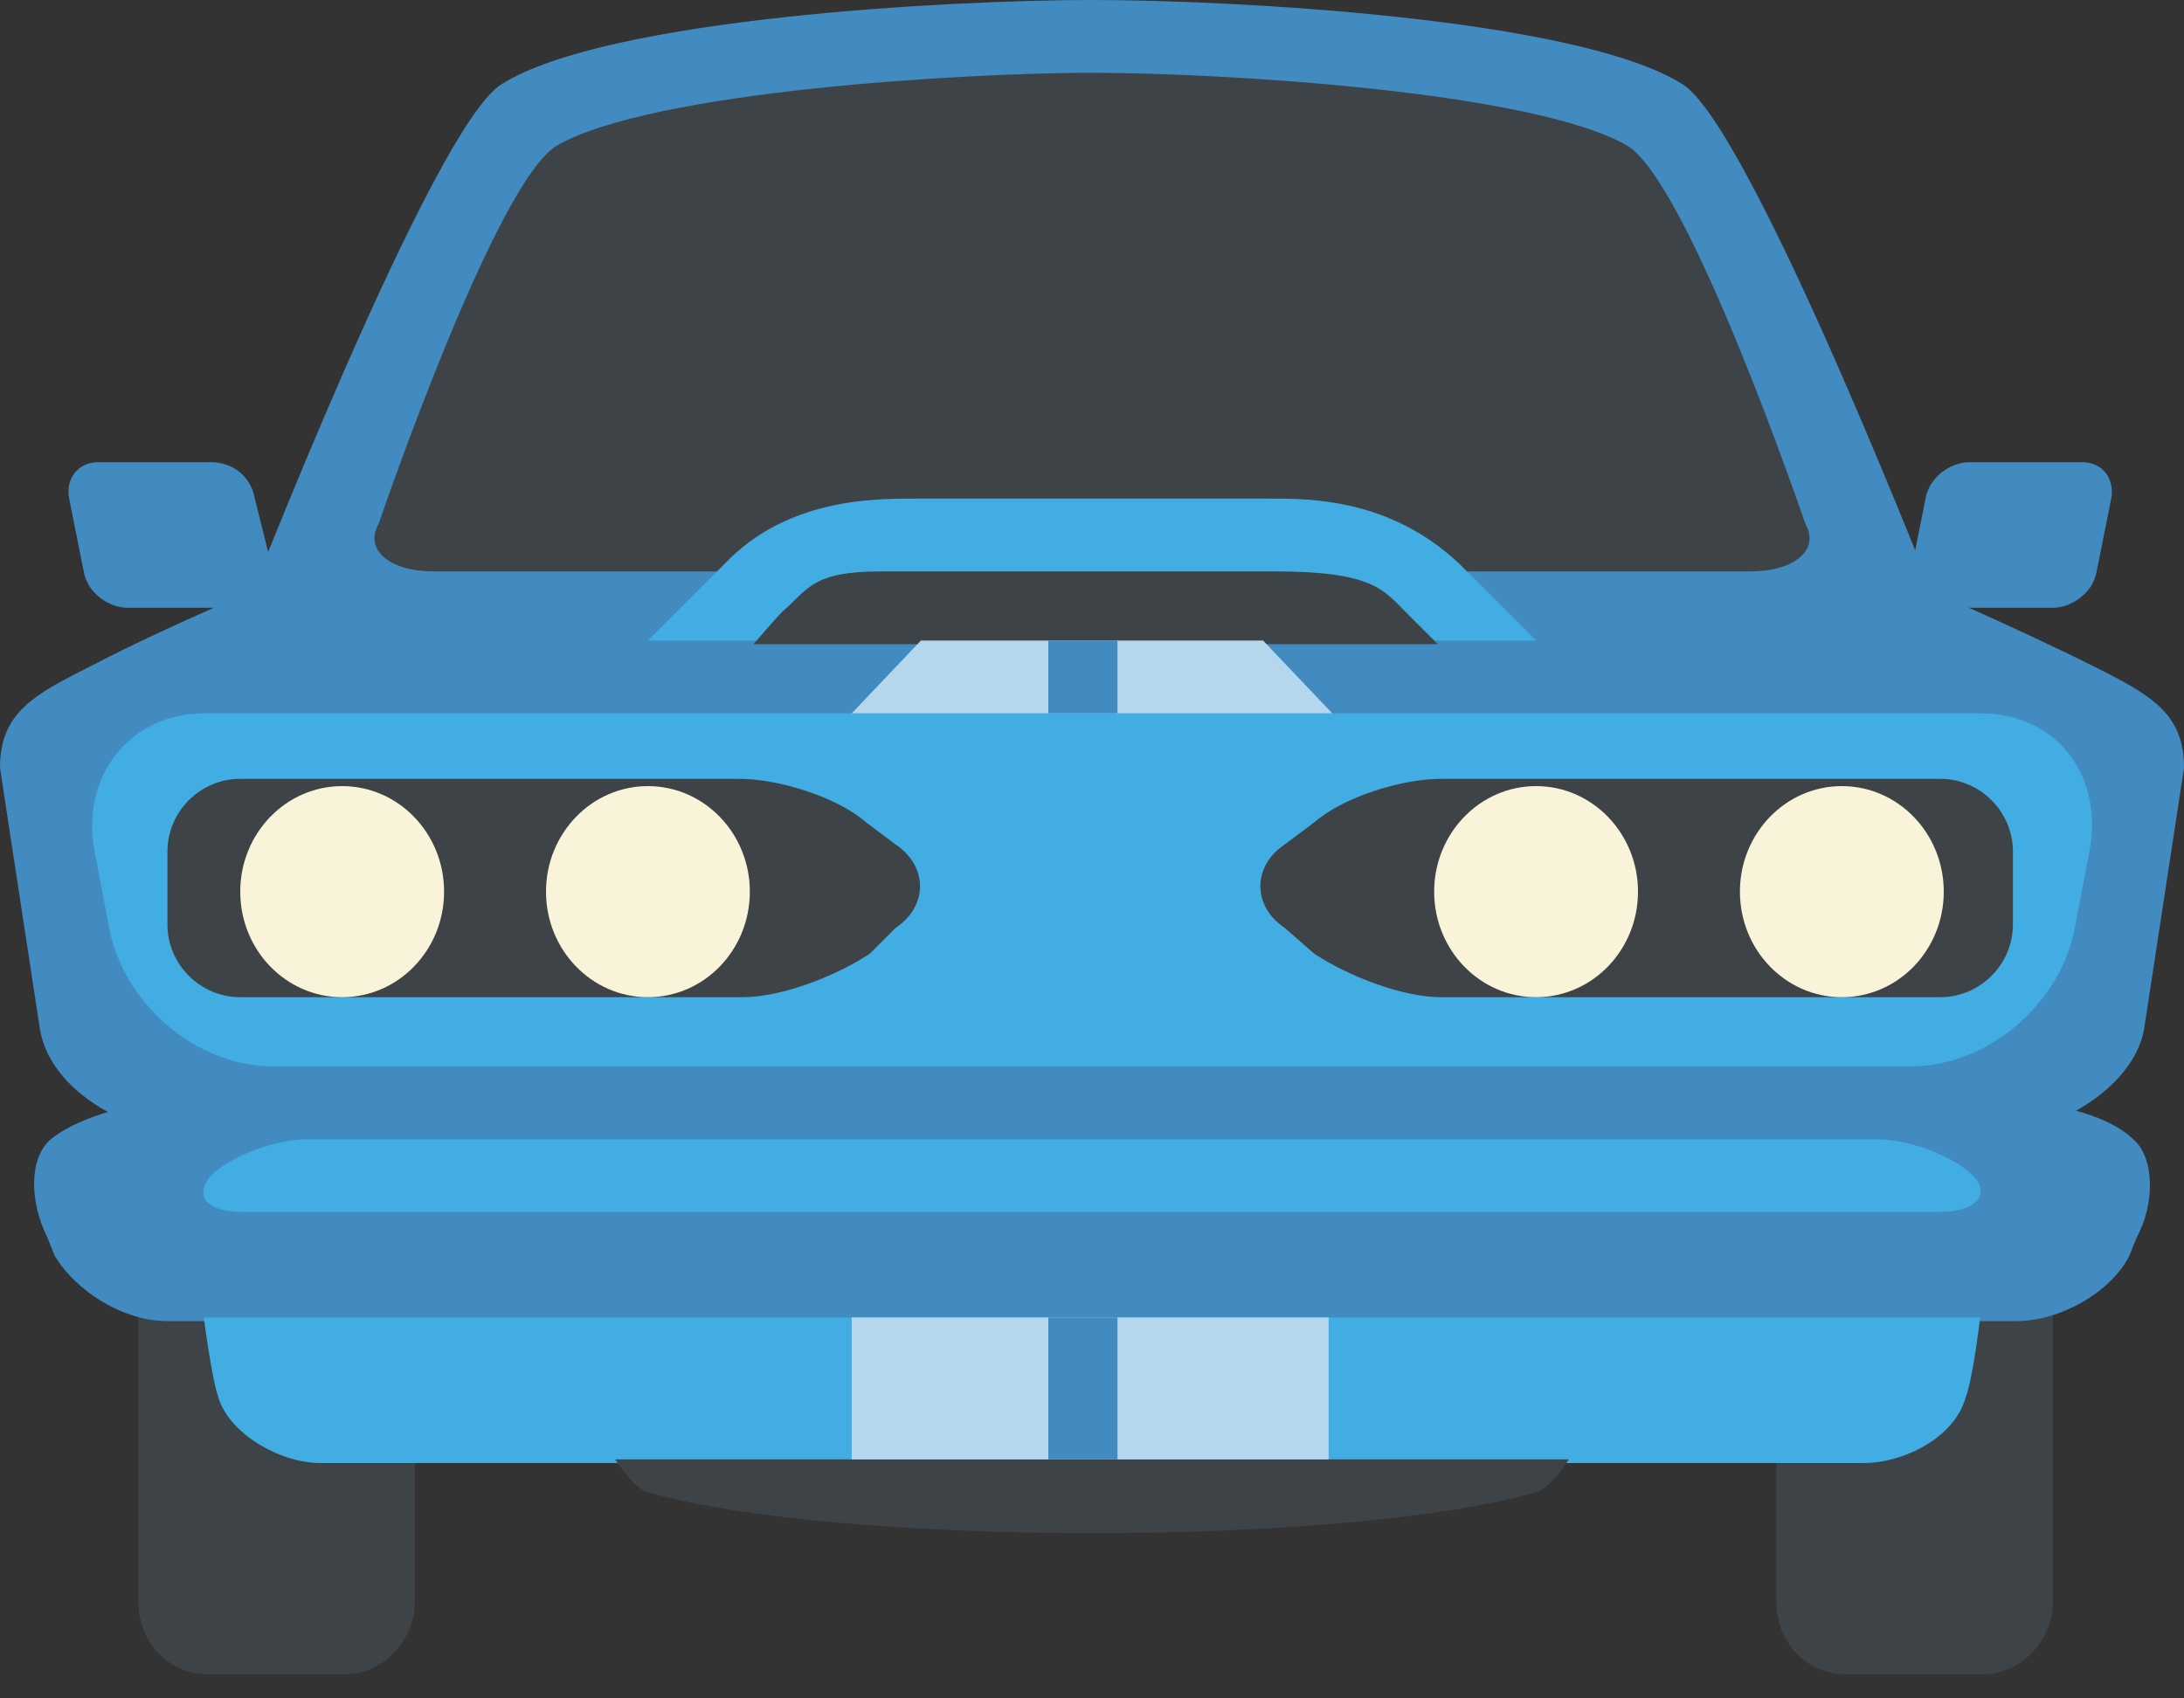 <svg width="18" height="14" viewBox="0 0 18 14" fill="none" xmlns="http://www.w3.org/2000/svg">
<rect x="0" y="0" width="18" height="14" fill="#333333" stroke="none"/>
<path d="M16.02 5.13C16.02 5.13 14.43 1.02 13.86 0.69C12.99 0.15 10.17 0 9 0C7.83 0 5.01 0.15 4.14 0.69C3.57 1.02 1.98 5.13 1.98 5.13H16.02Z" fill="#428BC1"/>
<path d="M1.14 10.29V13.2C1.14 13.53 1.38 13.8 1.71 13.8H2.85C3.15 13.8 3.42 13.53 3.42 13.2V10.26H1.14V10.29ZM14.64 10.29V13.2C14.64 13.53 14.88 13.8 15.21 13.8H16.35C16.65 13.8 16.92 13.53 16.92 13.2V10.26H14.64V10.29Z" fill="#3E4347"/>
<path d="M17.55 10.35C17.4 10.65 16.98 10.89 16.62 10.89H1.38C1.02 10.89 0.63 10.65 0.45 10.35L0.39 10.2C0.24 9.9 0.24 9.54 0.42 9.39C0.6 9.24 1.02 9.09 1.38 9.09H16.62C16.98 9.09 17.4 9.21 17.58 9.39C17.76 9.54 17.76 9.93 17.61 10.2L17.55 10.35Z" fill="#428BC1"/>
<path d="M16.26 9.69C16.41 9.84 16.29 9.99 15.99 9.99H2.01C1.71 9.99 1.59 9.87 1.74 9.69C1.89 9.54 2.25 9.39 2.55 9.39H15.45C15.75 9.39 16.11 9.54 16.26 9.69Z" fill="#42ADE2"/>
<path d="M17.25 5.49C16.59 5.16 15.75 4.8 15.75 4.8H2.25C2.25 4.8 1.38 5.16 0.75 5.49C0.27 5.73 0 5.88 0 6.33L0.33 8.49C0.42 9 1.08 9.39 1.8 9.39H16.2C16.92 9.39 17.58 8.97 17.67 8.49L18 6.33C18 5.88 17.73 5.73 17.25 5.49Z" fill="#428BC1"/>
<path d="M14.88 4.32C14.88 4.32 13.92 1.5 13.41 1.2C12.63 0.75 10.05 0.6 9 0.6C7.95 0.6 5.37 0.75 4.59 1.2C4.08 1.5 3.12 4.32 3.12 4.32C3 4.53 3.21 4.71 3.57 4.71H14.43C14.79 4.71 15 4.53 14.88 4.32Z" fill="#3E4347"/>
<path d="M12.03 4.65C11.46 4.11 10.8 4.11 10.47 4.11H7.53C7.2 4.11 6.48 4.11 5.97 4.65L5.34 5.28H12.66L12.03 4.65Z" fill="#42ADE2"/>
<path d="M11.58 5.04C11.4 4.86 11.31 4.71 10.5 4.71H7.26C6.69 4.71 6.66 4.86 6.45 5.04C6.39 5.1 6.21 5.31 6.21 5.31H11.85L11.58 5.04Z" fill="#3E4347"/>
<path d="M1.68 10.86C1.68 10.86 1.74 11.34 1.8 11.52C1.89 11.82 2.31 12.06 2.64 12.06H15.36C15.69 12.06 16.11 11.85 16.2 11.52C16.26 11.37 16.32 10.86 16.32 10.86H1.68Z" fill="#42ADE2"/>
<path d="M12.66 12.3C11.1 12.75 6.9 12.75 5.34 12.3C5.22 12.27 5.07 12.03 5.07 12.03H12.93C12.93 12.03 12.78 12.27 12.66 12.3Z" fill="#3E4347"/>
<path d="M17.1 7.65C16.98 8.28 16.38 8.79 15.75 8.79H2.25C1.62 8.79 1.02 8.28 0.9 7.65L0.78 7.02C0.66 6.39 1.08 5.88 1.68 5.88H16.32C16.95 5.88 17.34 6.39 17.22 7.02L17.1 7.65Z" fill="#42ADE2"/>
<path d="M7.17 7.86C6.9 8.04 6.45 8.22 6.12 8.22H1.98C1.65 8.22 1.38 7.95 1.38 7.62V7.02C1.38 6.69 1.65 6.42 1.98 6.42H6.09C6.42 6.42 6.9 6.57 7.14 6.78L7.38 6.96C7.65 7.14 7.65 7.47 7.38 7.65L7.17 7.86Z" fill="#3E4347"/>
<path d="M2.82 8.22C3.284 8.22 3.66 7.831 3.66 7.35C3.66 6.87 3.284 6.48 2.82 6.48C2.356 6.48 1.98 6.87 1.98 7.35C1.98 7.831 2.356 8.22 2.82 8.22Z" fill="#F9F3D9"/>
<path d="M5.34 8.22C5.804 8.22 6.18 7.831 6.18 7.35C6.18 6.87 5.804 6.48 5.34 6.48C4.876 6.48 4.5 6.87 4.5 7.35C4.5 7.831 4.876 8.22 5.34 8.22Z" fill="#F9F3D9"/>
<path d="M10.83 7.86C11.1 8.04 11.55 8.22 11.88 8.22H15.99C16.32 8.22 16.59 7.95 16.59 7.62V7.02C16.59 6.69 16.32 6.42 15.99 6.42H11.88C11.55 6.42 11.07 6.57 10.83 6.78L10.59 6.96C10.32 7.14 10.32 7.47 10.59 7.65L10.83 7.86Z" fill="#3E4347"/>
<path d="M15.18 8.22C15.644 8.22 16.02 7.831 16.02 7.35C16.02 6.87 15.644 6.48 15.18 6.48C14.716 6.48 14.34 6.87 14.34 7.35C14.34 7.831 14.716 8.22 15.18 8.22Z" fill="#F9F3D9"/>
<path d="M12.66 8.22C13.124 8.22 13.5 7.831 13.5 7.35C13.5 6.87 13.124 6.48 12.66 6.48C12.196 6.48 11.82 6.87 11.82 7.35C11.82 7.831 12.196 8.22 12.66 8.22Z" fill="#F9F3D9"/>
<path d="M2.25 4.71C2.28 4.86 2.19 5.01 2.01 5.01H1.05C0.9 5.01 0.72 4.89 0.69 4.71L0.57 4.11C0.54 3.96 0.63 3.81 0.81 3.81H1.74C1.92 3.81 2.07 3.93 2.1 4.11L2.25 4.71ZM15.75 4.71C15.72 4.86 15.81 5.01 15.99 5.01H16.92C17.07 5.01 17.25 4.89 17.28 4.71L17.4 4.11C17.43 3.96 17.34 3.81 17.16 3.81H16.23C16.08 3.81 15.9 3.93 15.87 4.11L15.75 4.71Z" fill="#428BC1"/>
<path d="M10.98 5.88H7.02L7.59 5.28H10.41L10.98 5.88ZM7.02 10.86H10.95V12.03H7.02V10.86Z" fill="#B4D7EE"/>
<path d="M8.64 5.28H9.21V5.88H8.64V5.28ZM8.64 10.86H9.21V12.03H8.64V10.86Z" fill="#428BC1"/>
</svg>
